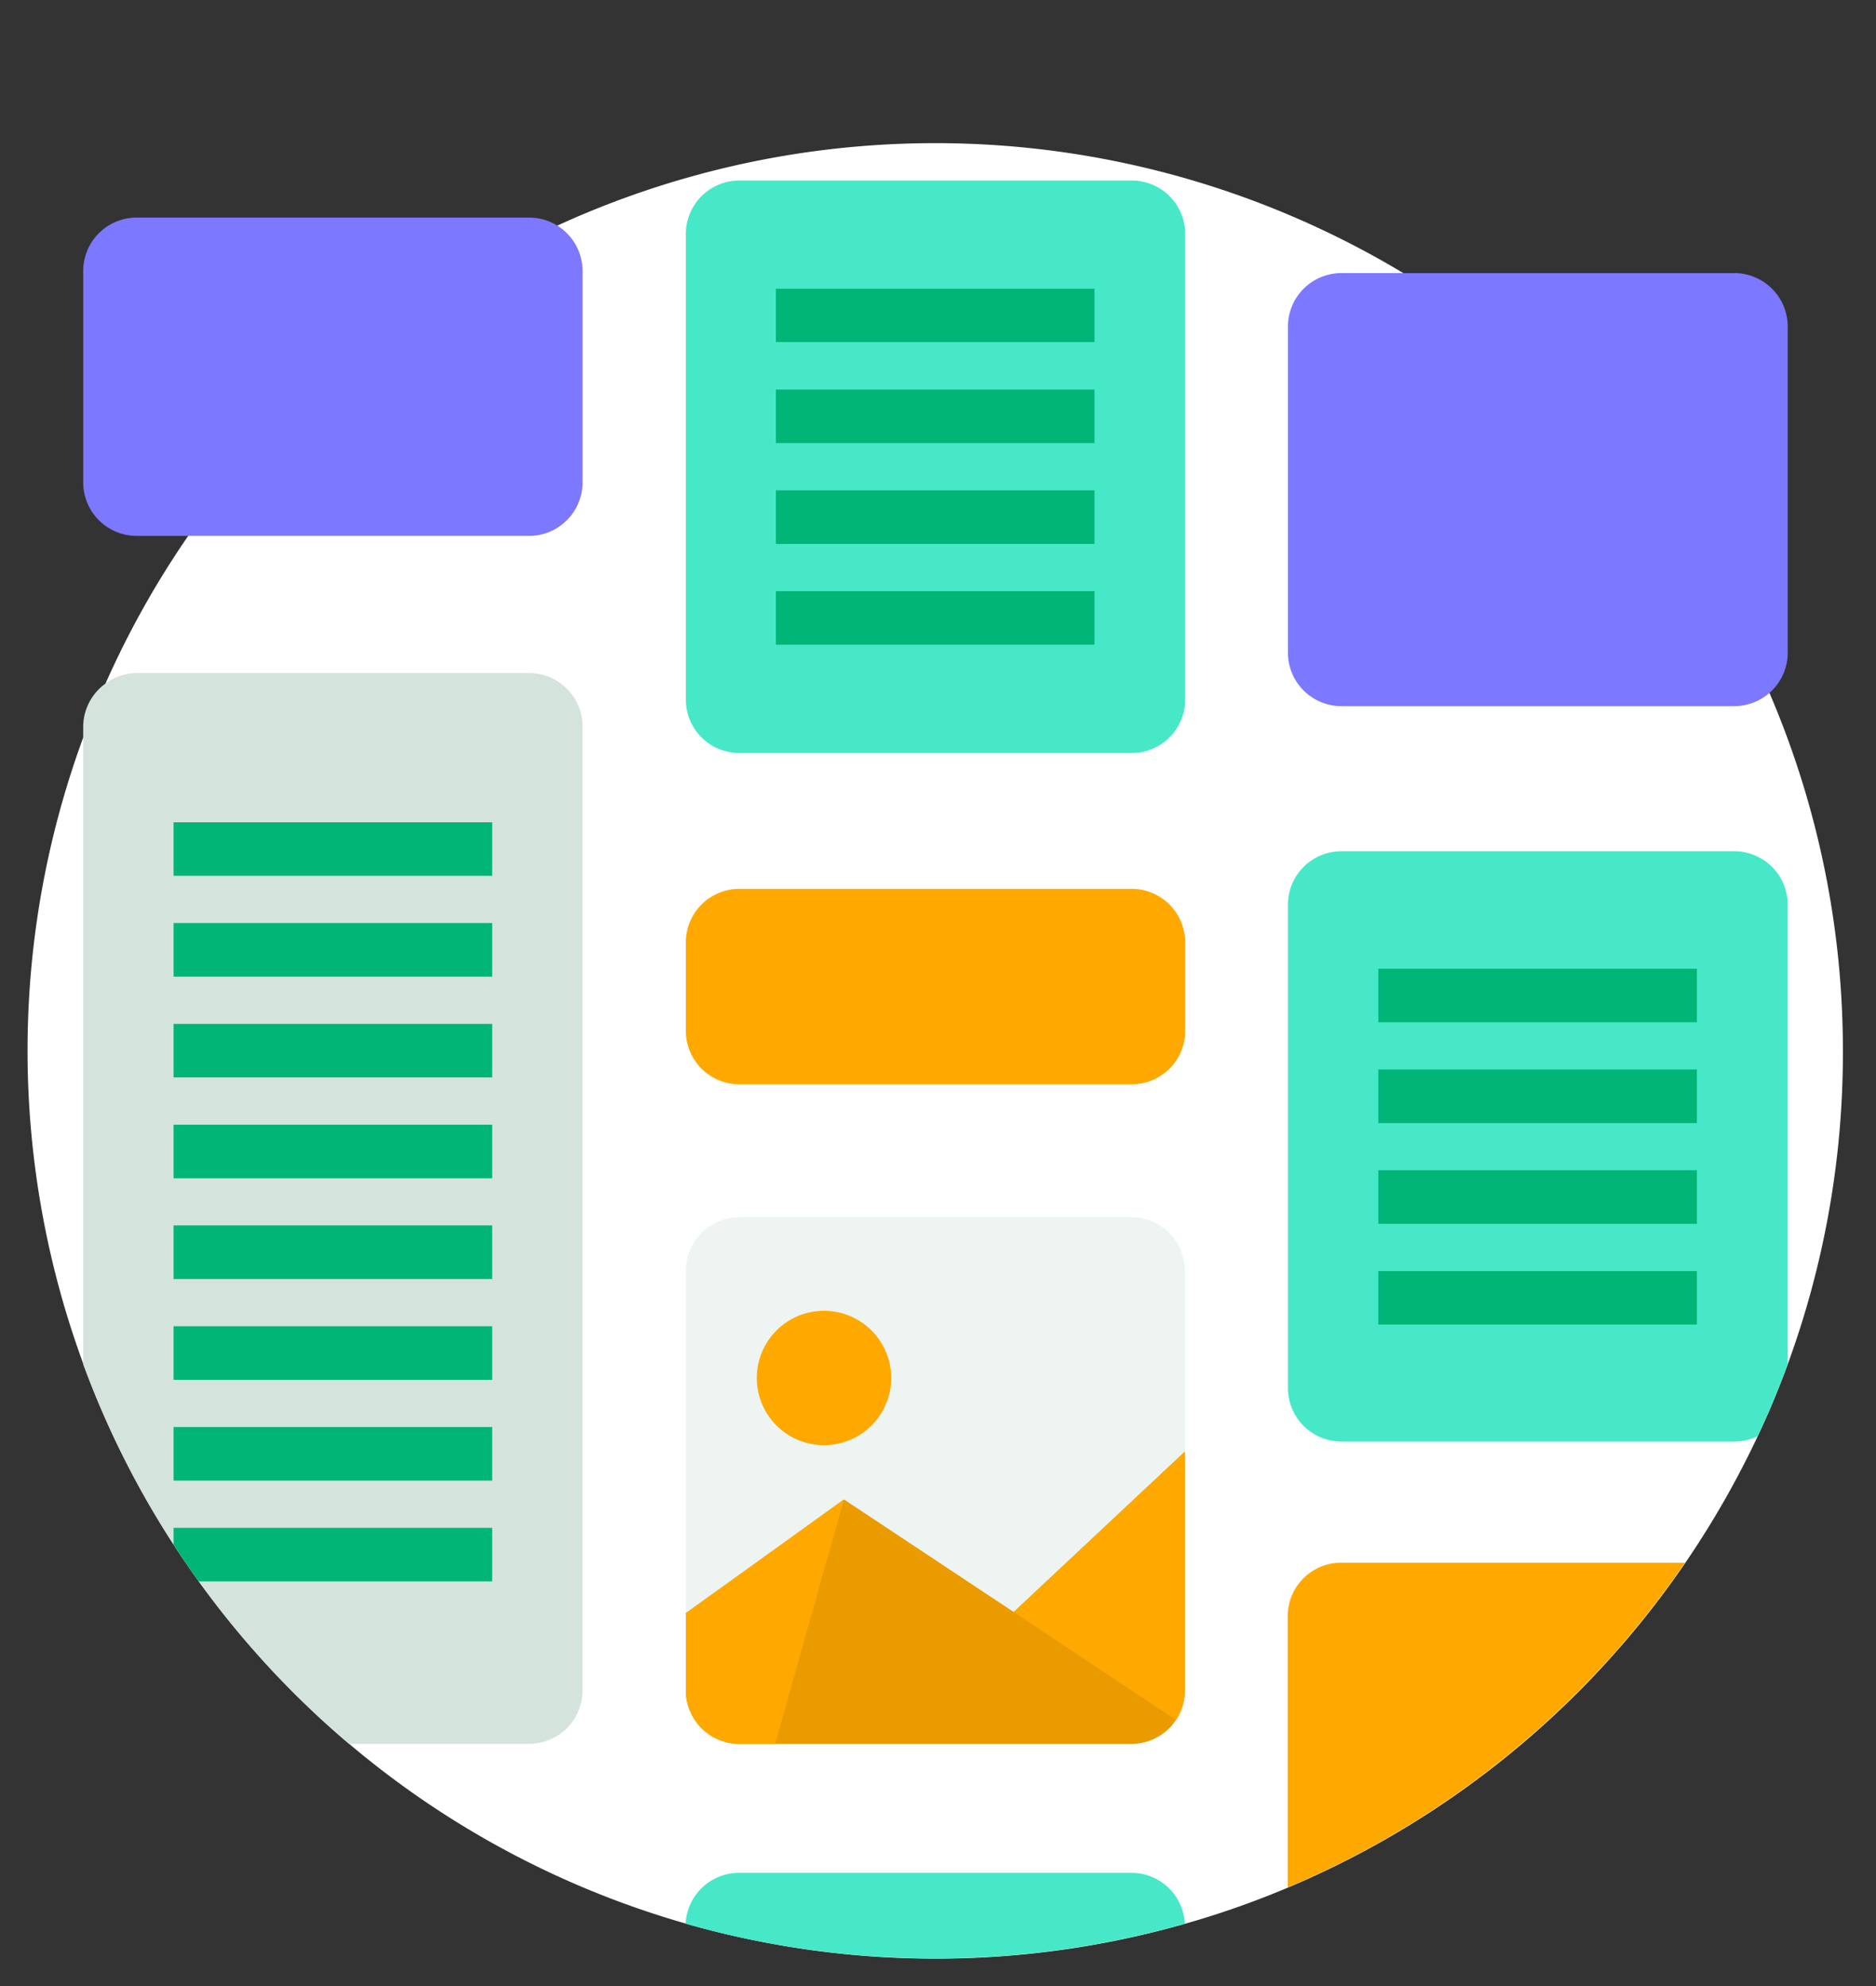 <svg id="Layer_1" data-name="Layer 1" xmlns="http://www.w3.org/2000/svg" xmlns:xlink="http://www.w3.org/1999/xlink" viewBox="0 0 170 180"><rect x="0" y="0" width="170" height="180" fill="#333333" stroke="none"/><defs><style>.cls-1,.cls-2{fill:none;}.cls-1{clip-rule:evenodd;}.cls-3{clip-path:url(#clip-path);}.cls-4{clip-path:url(#clip-path-2);}.cls-5{clip-path:url(#clip-path-3);}.cls-6{clip-path:url(#clip-path-4);}.cls-7{clip-path:url(#clip-path-5);}.cls-8{clip-path:url(#clip-path-6);}.cls-9{clip-path:url(#clip-path-7);}.cls-10{clip-path:url(#clip-path-8);}.cls-11{clip-path:url(#clip-path-9);}.cls-12{clip-path:url(#clip-path-10);}.cls-13{clip-path:url(#clip-path-11);}.cls-14{clip-path:url(#clip-path-12);}.cls-15{clip-path:url(#clip-path-13);}.cls-16{clip-path:url(#clip-path-14);}.cls-17{fill:#fff;}.cls-18{fill:#7c78ff;}.cls-19{fill:#d5e3dd;}.cls-20{fill:#edf4f2;}.cls-21{fill:#47e8c8;}.cls-22{fill:#00b576;}.cls-23{fill:#ea9b00;}.cls-24{fill:#ffa900;}</style><clipPath id="clip-path"><path class="cls-1" d="M-143.9-498.55a2.54,2.54,0,0,0,3,2.51A83,83,0,0,0-73-577.87c0-45.39-36.11-82.29-81-83.12-46.16-.85-83.84,36.23-84,82.75A83.26,83.26,0,0,0-224.34-532a2.07,2.07,0,0,0,1.73.93h78.71Z"/></clipPath><clipPath id="clip-path-2"><circle class="cls-2" cx="-131" cy="-606" r="52"/></clipPath><clipPath id="clip-path-3"><path class="cls-1" d="M-171-606c0,22.64,18.13,41,40.5,41S-90-583.36-90-606s-18.13-41-40.5-41S-171-628.64-171-606Z"/></clipPath><clipPath id="clip-path-4"><path class="cls-1" d="M-130.63-565a40,40,0,0,0,6.23-.49c13.28-7.4,22.4-22.76,22.4-40.51s-9.12-33.11-22.4-40.51a40,40,0,0,0-6.23-.49c-22.3,0-40.37,18.36-40.37,41S-152.93-565-130.63-565Z"/></clipPath><clipPath id="clip-path-5"><path class="cls-2" d="M-161.54-612a5.46,5.46,0,0,1,5.46,5.46,5.46,5.46,0,0,1-5.46,5.46,5.45,5.45,0,0,1-5.46-5.46A5.45,5.45,0,0,1-161.54-612Zm24.62,33.54a5.46,5.46,0,0,0,5.46,5.46,5.45,5.45,0,0,0,5.46-5.46,5.45,5.45,0,0,0-5.46-5.46A5.46,5.46,0,0,0-136.92-578.46Z"/></clipPath><clipPath id="clip-path-6"><path class="cls-1" d="M-150.09-622.65-131.31-603a3,3,0,0,0,4.4,0,3.38,3.38,0,0,0,0-4.61l-.21-.22a3.36,3.36,0,0,0,.37-1.53v-42.42a3.19,3.19,0,0,0-3.12-3.26,3.19,3.19,0,0,0-3.11,3.26v37.81l-12.71-13.33a3,3,0,0,0-4.4,0A3.38,3.38,0,0,0-150.09-622.65Z"/></clipPath><clipPath id="clip-path-7"><path class="cls-2" d="M-130.35-615a8.57,8.57,0,0,1,8.64,8.5,8.57,8.57,0,0,1-8.64,8.5,8.57,8.57,0,0,1-8.65-8.5A8.57,8.57,0,0,1-130.35-615Zm24.49,8.5a5.38,5.38,0,0,0,5.43,5.34A5.38,5.38,0,0,0-95-606.5a5.38,5.38,0,0,0-5.43-5.34A5.38,5.38,0,0,0-105.86-606.5Z"/></clipPath><clipPath id="clip-path-8"><path class="cls-1" d="M-224-560h84v-15.71a6.37,6.37,0,0,0-6.46-6.29h-71.08a6.37,6.37,0,0,0-6.46,6.29Z"/></clipPath><clipPath id="clip-path-9"><path class="cls-1" d="M-225-560h74v-15.71a6.36,6.36,0,0,0-6.43-6.29h-61.14a6.36,6.36,0,0,0-6.43,6.29Z"/></clipPath><clipPath id="clip-path-10"><path class="cls-1" d="M-224-531.93A82.86,82.86,0,0,0-154.86-495,83.64,83.64,0,0,0-140-496.32V-566h-84Z"/></clipPath><clipPath id="clip-path-11"><path class="cls-1" d="M-151-495.16V-566h-74v34.07A82.41,82.41,0,0,0-156.15-495C-154.42-495-152.7-495.06-151-495.16Z"/></clipPath><clipPath id="clip-path-12"><path class="cls-2" d="M-209.18-593a4.79,4.79,0,0,0-4.82,4.75v12.67a1.6,1.6,0,0,0,1.61,1.58H-206a1.59,1.59,0,0,0,1.6-1.58v-12.67A4.78,4.78,0,0,0-209.18-593Zm46.55,4.75v12.67A1.59,1.59,0,0,0-161-574h6.42a1.6,1.6,0,0,0,1.61-1.58v-12.67a4.79,4.79,0,0,0-4.82-4.75A4.78,4.78,0,0,0-162.63-588.25Z"/></clipPath><clipPath id="clip-path-13"><path class="cls-2" d="M-192.55-534.88a6.38,6.38,0,0,1,6.37,6.38,6.38,6.38,0,0,1-6.37,6.38,6.37,6.37,0,0,1-6.36-6.38A6.37,6.37,0,0,1-192.55-534.88Zm0,19.13a6.37,6.37,0,0,1,6.37,6.37,6.39,6.39,0,0,1-4.1,6,81.6,81.6,0,0,1-8.46-4.53,6.09,6.09,0,0,1-.17-1.43A6.37,6.37,0,0,1-192.55-515.75Zm19.1,0a6.37,6.37,0,0,1,6.36,6.37,6.37,6.37,0,0,1-6.36,6.38,6.37,6.37,0,0,1-6.37-6.38A6.37,6.37,0,0,1-173.45-515.75Zm19.09,0a6.37,6.37,0,0,1,6.36,6.37,6.37,6.37,0,0,1-6.36,6.38,6.37,6.37,0,0,1-6.37-6.38A6.37,6.37,0,0,1-154.36-515.75Zm-57.28-19.13a6.38,6.38,0,0,1,6.37,6.38,6.38,6.38,0,0,1-6.37,6.38A6.37,6.37,0,0,1-218-528.5,6.37,6.37,0,0,1-211.64-534.88Zm38.19,0h19.09A6.37,6.37,0,0,1-148-528.5a6.37,6.37,0,0,1-6.36,6.38h-19.09a6.38,6.38,0,0,1-6.37-6.38A6.38,6.38,0,0,1-173.45-534.88ZM-148-547.62a6.37,6.37,0,0,0-6.36-6.38h-57.28a6.37,6.37,0,0,0-6.36,6.38,6.37,6.37,0,0,0,6.36,6.37h57.28A6.37,6.37,0,0,0-148-547.62Z"/></clipPath><clipPath id="clip-path-14"><path class="cls-2" d="M-192.55-534.2a6.48,6.48,0,0,0-6.36,6.6,6.48,6.48,0,0,0,6.36,6.6,6.48,6.48,0,0,0,6.37-6.6A6.48,6.48,0,0,0-192.55-534.2Zm-19.09,0a6.48,6.48,0,0,0-6.36,6.6,6.48,6.48,0,0,0,6.36,6.6,6.48,6.48,0,0,0,6.37-6.6A6.48,6.48,0,0,0-211.64-534.2Zm57.28-19.8a6.48,6.48,0,0,0-6.37,6.6,6.48,6.48,0,0,0,6.37,6.6,6.48,6.48,0,0,0,6.36-6.6A6.48,6.48,0,0,0-154.36-554Zm-19.09,0a6.48,6.48,0,0,0-6.37,6.6,6.48,6.48,0,0,0,6.37,6.6,6.48,6.48,0,0,0,6.36-6.6A6.48,6.48,0,0,0-173.45-554Zm-19.1,0a6.48,6.48,0,0,0-6.36,6.6,6.48,6.48,0,0,0,6.36,6.6,6.48,6.48,0,0,0,6.37-6.6A6.48,6.48,0,0,0-192.55-554Zm-12.72,6.6a6.48,6.48,0,0,1-6.37,6.6,6.48,6.48,0,0,1-6.36-6.6,6.48,6.48,0,0,1,6.36-6.6A6.48,6.48,0,0,1-205.27-547.4Z"/></clipPath></defs><title>projeto 5</title><path class="cls-17" d="M167,95.25a82.06,82.06,0,0,1-5,28.4c-.81,2.22-1.72,4.41-2.73,6.54a82.43,82.43,0,0,1-42.52,40.87,80.69,80.69,0,0,1-9.34,3.29A82.3,82.3,0,0,1,7.54,66.85c.6-1.64,1.26-3.26,2-4.85A82.47,82.47,0,0,1,52.79,19.44a82.21,82.21,0,0,1,63.92,0A82.21,82.21,0,0,1,167,95.25Z"/><path class="cls-18" d="M47.94,48.57H12.38a4.85,4.85,0,0,1-4.84-4.85V24.56a4.84,4.84,0,0,1,4.84-4.84H47.94a4.84,4.84,0,0,1,4.85,4.84V43.72A4.85,4.85,0,0,1,47.94,48.57Z"/><path class="cls-19" d="M52.79,65.89V153.2a4.85,4.85,0,0,1-4.85,4.85H31.63A82.8,82.8,0,0,1,18,143.32c-.78-1.08-1.54-2.19-2.27-3.32a81.44,81.44,0,0,1-8.19-16.35V65.89A4.83,4.83,0,0,1,9.5,62a4.78,4.78,0,0,1,2.88-1H47.94A4.85,4.85,0,0,1,52.79,65.89Z"/><path class="cls-20" d="M107.37,115.17v38a4.83,4.83,0,0,1-4.84,4.85H67a4.85,4.85,0,0,1-4.85-4.85v-38A4.85,4.85,0,0,1,67,110.32h35.56A4.85,4.85,0,0,1,107.37,115.17Z"/><path class="cls-21" d="M107.37,174.35a82.79,82.79,0,0,1-45.24,0A4.85,4.85,0,0,1,67,169.74h35.56A4.85,4.85,0,0,1,107.37,174.35Z"/><path class="cls-21" d="M102.53,68.25H67a4.85,4.85,0,0,1-4.85-4.85V21.2A4.85,4.85,0,0,1,67,16.36h35.56a4.84,4.84,0,0,1,4.84,4.84V63.4A4.85,4.85,0,0,1,102.53,68.25Z"/><path class="cls-21" d="M162,82v41.63c-.81,2.22-1.72,4.41-2.73,6.54a4.84,4.84,0,0,1-2.11.48H121.56a4.85,4.85,0,0,1-4.85-4.84V82a4.85,4.85,0,0,1,4.85-4.85h35.56A4.85,4.85,0,0,1,162,82Z"/><path class="cls-18" d="M121.56,24.75h35.56A4.85,4.85,0,0,1,162,29.6V59.1A4.85,4.85,0,0,1,157.12,64H121.56a4.85,4.85,0,0,1-4.85-4.85V29.6A4.85,4.85,0,0,1,121.56,24.75Z"/><path class="cls-22" d="M15.73,74.53H44.6v4.85H15.73Z"/><path class="cls-22" d="M15.73,83.66H44.6v4.86H15.73Z"/><path class="cls-22" d="M15.73,92.8H44.6v4.85H15.73Z"/><path class="cls-22" d="M15.73,101.93H44.6v4.86H15.73Z"/><path class="cls-22" d="M15.73,111.06H44.6v4.86H15.73Z"/><path class="cls-22" d="M15.73,120.2H44.6v4.86H15.73Z"/><path class="cls-22" d="M15.73,129.33H44.6v4.86H15.73Z"/><path class="cls-22" d="M44.6,138.47v4.85H18c-.78-1.08-1.54-2.19-2.27-3.32v-1.53Z"/><path class="cls-22" d="M70.31,26.17H99.18V31H70.31Z"/><path class="cls-22" d="M70.31,35.31H99.18v4.85H70.31Z"/><path class="cls-22" d="M70.31,44.44H99.18V49.3H70.31Z"/><path class="cls-22" d="M70.31,53.58H99.18v4.85H70.31Z"/><path class="cls-22" d="M124.9,87.8h28.87v4.85H124.9Z"/><path class="cls-22" d="M124.9,96.93h28.87v4.86H124.9Z"/><path class="cls-22" d="M124.9,106.06h28.87v4.86H124.9Z"/><path class="cls-22" d="M124.9,115.2h28.87v4.85H124.9Z"/><path class="cls-23" d="M107.37,131.56V153.2a4.83,4.83,0,0,1-4.84,4.85H67a4.85,4.85,0,0,1-4.85-4.85v-7l14.36-10.28L91.86,146.1Z"/><path class="cls-24" d="M102.53,98.27H67a4.84,4.84,0,0,1-4.85-4.84v-8A4.85,4.85,0,0,1,67,80.56h35.56a4.85,4.85,0,0,1,4.84,4.85v8A4.84,4.84,0,0,1,102.53,98.27Z"/><path class="cls-24" d="M152.69,141.63a82.58,82.58,0,0,1-36,29.43V146.47a4.85,4.85,0,0,1,4.85-4.84Z"/><path class="cls-24" d="M80.76,124.88a6.09,6.09,0,1,1-6.08-6.08A6.09,6.09,0,0,1,80.76,124.88Z"/><path class="cls-24" d="M107.37,131.57V153.2a4.83,4.83,0,0,1-.8,2.68L91.86,146.1Z"/><path class="cls-24" d="M76.48,135.88l-6.24,22.17H67a4.85,4.85,0,0,1-4.85-4.85v-7Z"/></svg>